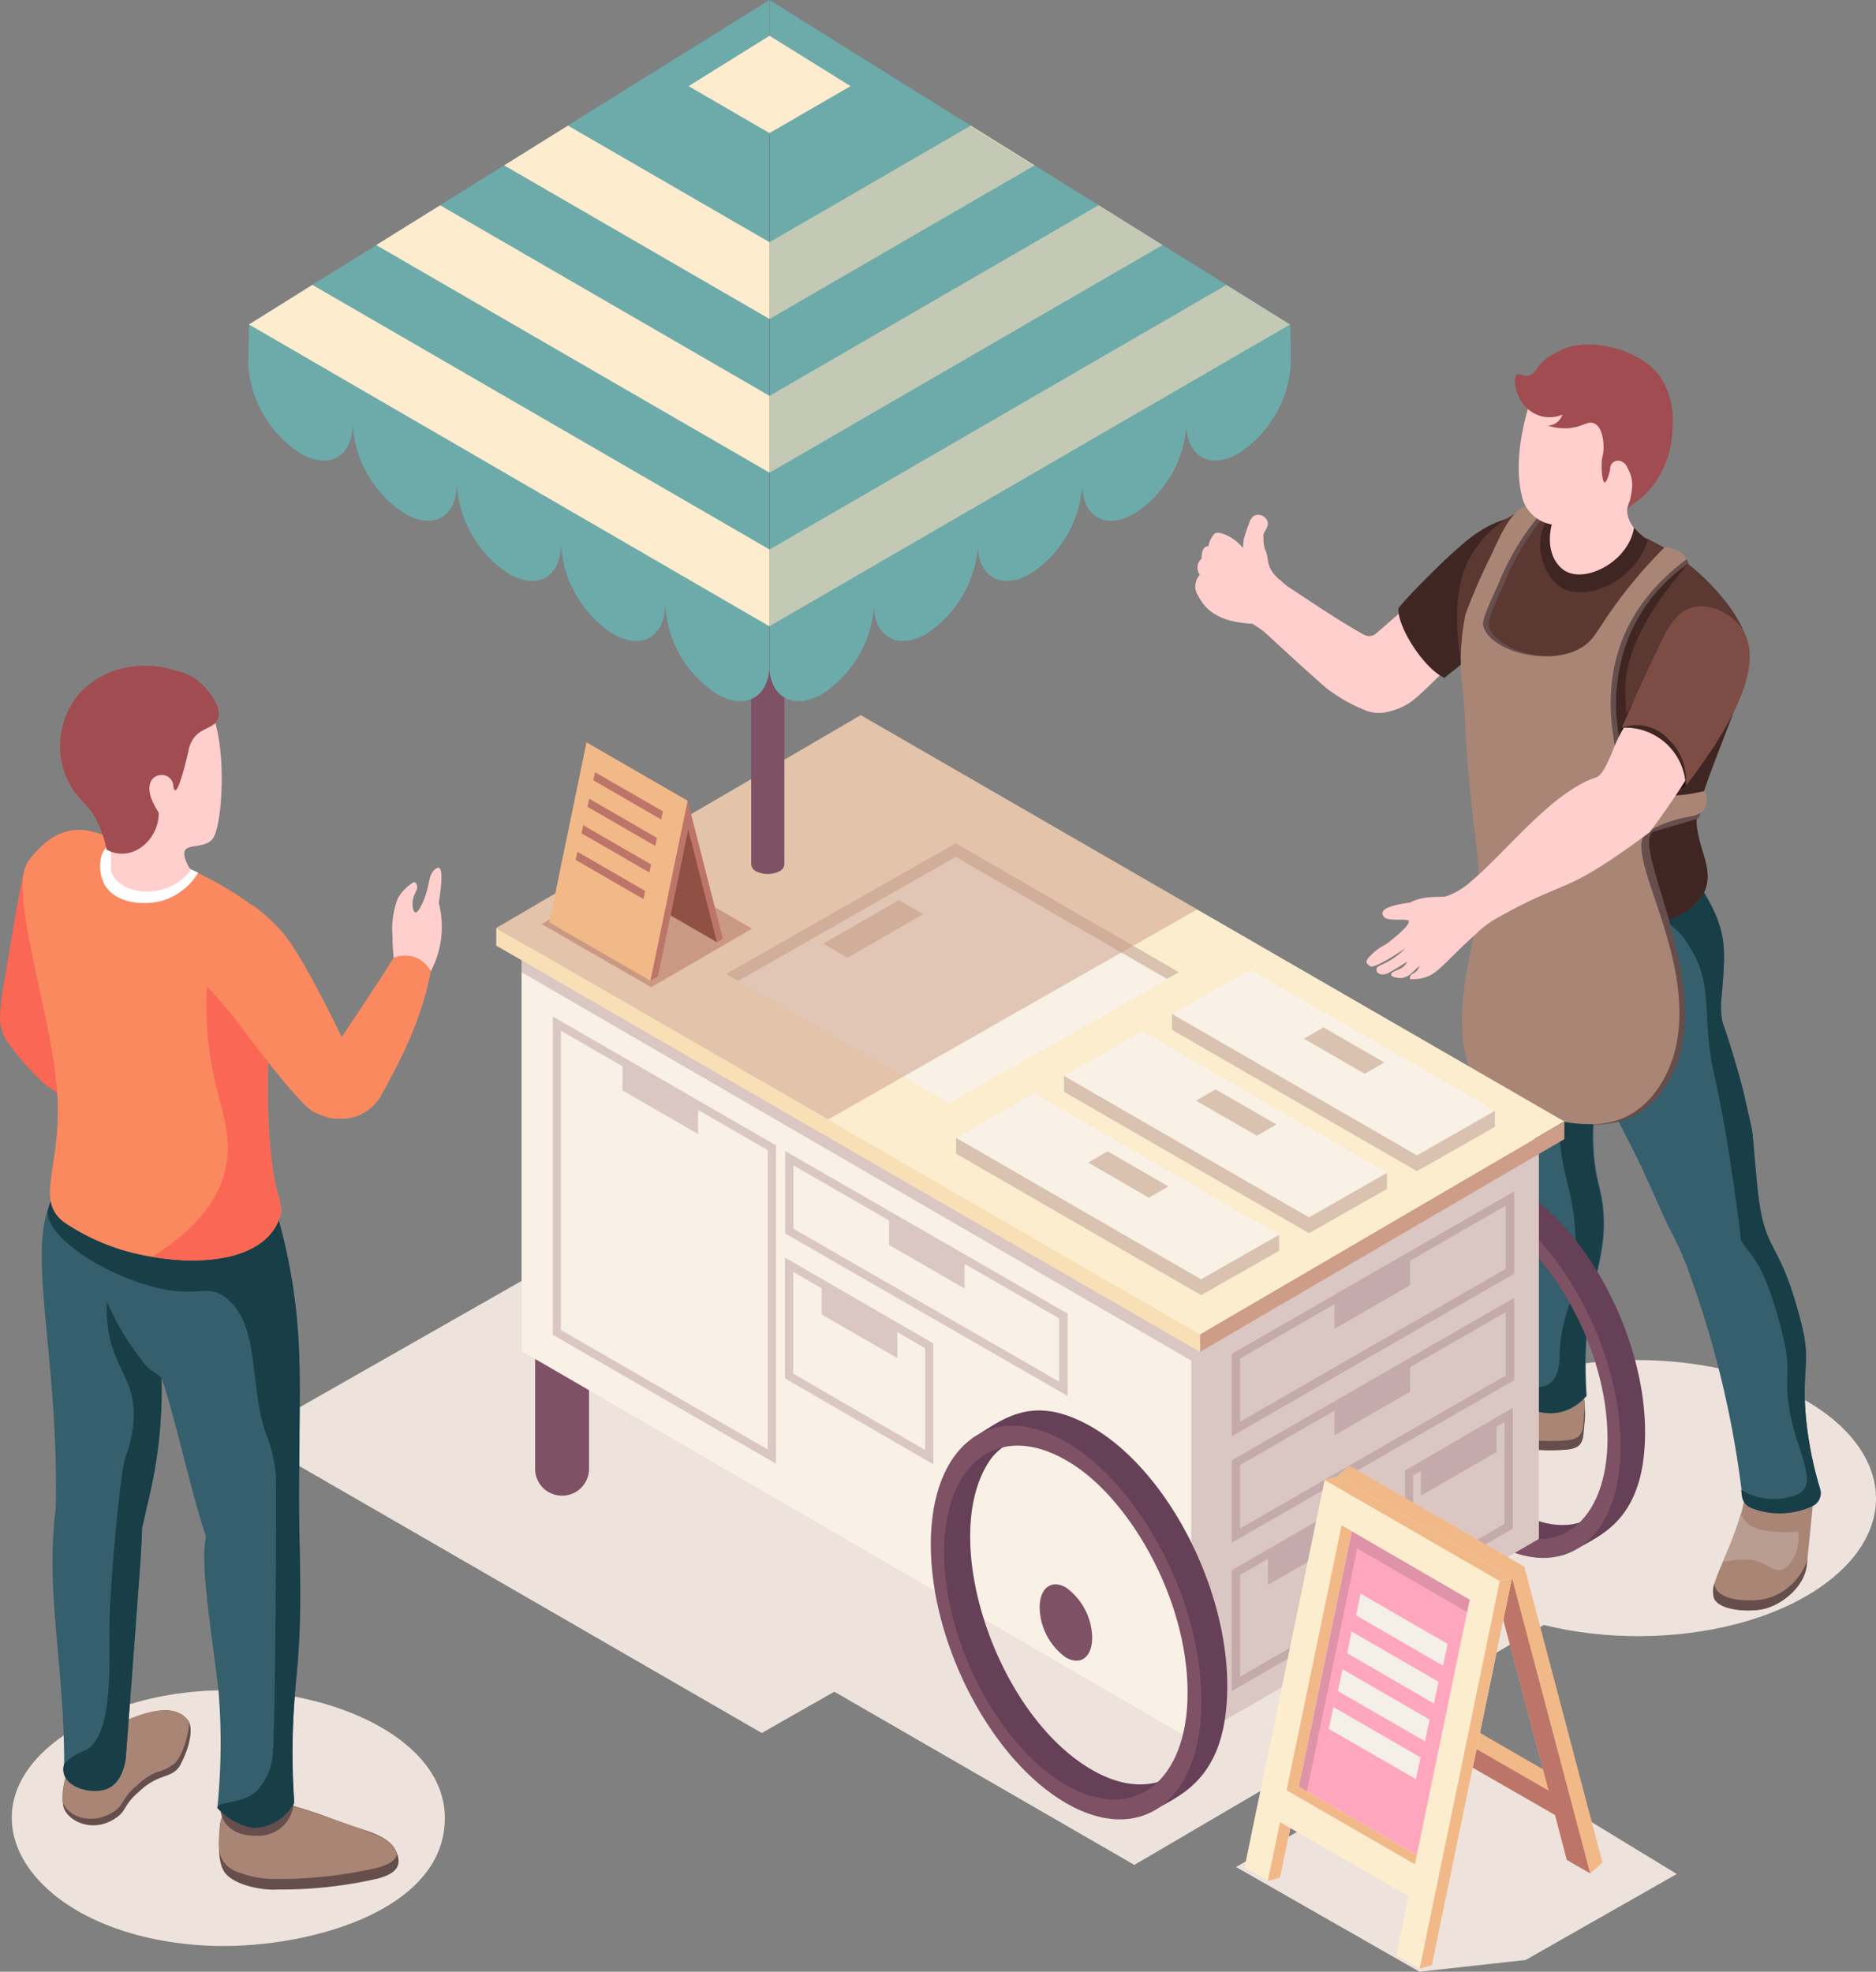 <svg xmlns="http://www.w3.org/2000/svg" xmlns:xlink="http://www.w3.org/1999/xlink" width="182.87" height="192.207" viewBox="0 0 182.87 192.207">
  <rect x="0" y="0" width="182.87" height="192.207" fill="#808080" stroke="none"/>
  <defs>
    <linearGradient id="linear-gradient" x1="-443.659" y1="32.676" x2="-439.978" y2="30.346" gradientUnits="objectBoundingBox">
      <stop offset="0" stop-color="#ed7d88"/>
      <stop offset="1" stop-color="#ffcfcd"/>
    </linearGradient>
    <linearGradient id="linear-gradient-2" x1="109.858" y1="0.266" x2="104.709" y2="0.824" gradientUnits="objectBoundingBox">
      <stop offset="0" stop-color="#ed7d88"/>
      <stop offset="0.16" stop-color="#f08a93"/>
      <stop offset="1" stop-color="#ffcfcd"/>
    </linearGradient>
    <linearGradient id="linear-gradient-3" x1="-82.96" y1="0.8" x2="-83.384" y2="1.414" gradientUnits="objectBoundingBox">
      <stop offset="0" stop-color="#fa8960"/>
      <stop offset="1" stop-color="#fa4d4d"/>
    </linearGradient>
    <linearGradient id="linear-gradient-4" x1="109.392" y1="-1.559" x2="107.817" y2="2.57" xlink:href="#linear-gradient-2"/>
    <linearGradient id="linear-gradient-5" x1="-95.579" y1="0.941" x2="-96.059" y2="2.178" xlink:href="#linear-gradient-3"/>
  </defs>
  <g id="stand-4" style="isolation: isolate">
    <g id="Ebene_2" data-name="Ebene 2" transform="translate(0)">
      <g id="street_food_stall" data-name="street food stall">
        <path id="Pfad_6347" data-name="Pfad 6347" d="M339.765,295.692c-9.12-5.262-23.834-5.239-32.868,0s-9,13.782.1,19.04c9.924,5.726,26.233,5.121,34.735-1.222C348.858,308.225,348.194,300.563,339.765,295.692Z" transform="translate(-163.754 -159.177)" fill="#ede2dc"/>
        <path id="Pfad_6348" data-name="Pfad 6348" d="M367.54,330.676c.477,1.318,3.713,1.436,5.062,1.045,1.881-.55,3.808-2.272,4.008-4.262,0,0,.554-5.494.686-6.839l-6.816.609c-.282,2.058-1.868,5.453-2.581,7.2h0c-.045.123-.268.7-.286.836,0,0-.055.186-.059.209A2.24,2.24,0,0,0,367.54,330.676Z" transform="translate(-200.481 -174.926)" fill="#a98575"/>
        <path id="Pfad_6349" data-name="Pfad 6349" d="M375.367,330.16c-.945.332-1.445-.673-3.09-.945a9.834,9.834,0,0,0-2.767.227,31.224,31.224,0,0,0,1.768-4.712,2.707,2.707,0,0,0,2.158,1.595,10.243,10.243,0,0,0,3.435.118C377.176,328.211,376.158,329.883,375.367,330.16Z" transform="translate(-201.597 -177.169)" fill="#ba9d91"/>
        <path id="Pfad_6350" data-name="Pfad 6350" d="M376.615,335.076c-.2,1.99-2.127,3.722-4.012,4.267-1.363.391-4.58.273-5.053-1.05a2.554,2.554,0,0,1,.054-1.422c.073,1.895,3.885,1.849,5.135,1.49a5.766,5.766,0,0,0,3.926-3.772C376.651,334.745,376.628,334.913,376.615,335.076Z" transform="translate(-200.486 -182.548)" fill="#664e4c"/>
        <path id="Pfad_6351" data-name="Pfad 6351" d="M310.149,305.205a11.142,11.142,0,0,0,5.58-2.586,17.769,17.769,0,0,0,2.995,0c1.931-.127,1.686-1.118,1.868-2.658a8.238,8.238,0,0,0,.023-1.486.055.055,0,0,0,0-.036,9.652,9.652,0,0,0-.118-1.131v-.027a8.225,8.225,0,0,1-7.139-1.64,8.6,8.6,0,0,1-1.695,2.786h0a49.143,49.143,0,0,1-6.58,3.894C302.988,305.083,306.9,305.673,310.149,305.205Z" transform="translate(-166.125 -161.298)" fill="#664e4c"/>
        <path id="Pfad_6352" data-name="Pfad 6352" d="M304.65,303.247c.545,1.268,3.735,1.322,5.562,1.054a11.1,11.1,0,0,0,5.589-2.59,18.223,18.223,0,0,0,2.995,0c1.818-.123,1.709-1,1.818-2.4,0-.059.082-.791.064-.845a.055.055,0,0,0,0-.036.377.377,0,0,0,0-.159,2.919,2.919,0,0,0-.036-.413s-.073-.541-.077-.559,0,0,0-.027a8.225,8.225,0,0,1-7.121-1.627c-.045.127-.1.245-.159.373h0a11.285,11.285,0,0,1-.586,1.141h0a7.05,7.05,0,0,1-.95,1.245h0a49.147,49.147,0,0,1-6.58,3.894,3.636,3.636,0,0,0-.5.845A.41.41,0,0,1,304.65,303.247Z" transform="translate(-166.21 -161.298)" fill="#a98575"/>
        <path id="Pfad_6353" data-name="Pfad 6353" d="M306.76,305.428a3.862,3.862,0,0,0,4.022.577c1.659-.791,2.481-4.612,2.127-4.253A44.878,44.878,0,0,1,306.76,305.428Z" transform="translate(-167.362 -164.619)" fill="#ba9d91"/>
        <path id="Pfad_6354" data-name="Pfad 6354" d="M317.8,199.573c3.44,9.543,3.485,20.48,1.69,30.323,1.854,2.908,5.585,3.513,7.857.854-.6-9.315,1.759-12.178,1.695-16.963-.055-3.04-.75-3.558-.986-6.721-.286-3.962.5-6.484,1.409-10.8a.146.146,0,0,1,0-.041c2.136-10,2.726-15.114.454-18.063-3.135-4.09-11.469-4.626-11.469-4.626A53.37,53.37,0,0,0,317.8,199.573Z" transform="translate(-172.676 -94.681)" fill="#355f6d"/>
        <path id="Pfad_6355" data-name="Pfad 6355" d="M325.6,203.016c0,.654-.241,1.1-.327,3.04a40.631,40.631,0,0,0,.109,4.612c.454,5.108,1.472,5,1.622,11.1.141,5.594-1.509,5.657-1.6,10.356s-3.872,2.727-5,1.677c0,0,0-.027-.041-.036-.114.577-.141.809-.236,1.363,1.768,2.79,5.494,3.608,7.852.859-.6-9.256,1.763-12.269,1.686-16.968-.045-3.04-.741-3.553-.982-6.716-.291-3.962.523-6.516,1.291-10.288.168-.454.191-.55.191-.55,1.968-9.215,2.581-14.109,1.045-17.127-5.644-1.981-10.742-1.363-13.437.909.332,5.248,2.013,7.77,3.526,9.088a13.8,13.8,0,0,1,2.272,2.063A10.362,10.362,0,0,1,325.6,203.016Z" transform="translate(-173.374 -99.924)" fill="#183e47"/>
        <path id="Pfad_6356" data-name="Pfad 6356" d="M330.835,192.981a4.053,4.053,0,0,0,1.768,2.69,1.477,1.477,0,0,1,.845.991,64.679,64.679,0,0,0,2.577,8.72c1.845,5.248,2.577,5.93,4.335,9.679,1.313,2.822,2.4,5.453,2.985,6.444a31.752,31.752,0,0,1,1.727,4.062,96.692,96.692,0,0,1,5.1,21.68v.027a1.445,1.445,0,0,0,.845.909,7.566,7.566,0,0,0,6-.191,1.39,1.39,0,0,0,.709-1.672,35.759,35.759,0,0,1-1.363-6.816c-.454-4.771.5-5.512-.427-9.175-2.272-9.006-3.635-6.425-4.349-13.728-.659-6.884-.154-3.635-1.245-8.634-.3-1.3-1.191-4.326-1.313-4.667-.227-.813-.768-2.322-.782-2.363a8.049,8.049,0,0,1-.086-2.876h0c.336-4.458.641-6.239-2.336-10.8a16,16,0,0,0-1.3-1.795,41.075,41.075,0,0,1-8.207.3c-3.181.659-3.763.35-4.649,1C330.085,187.983,330.417,191.023,330.835,192.981Z" transform="translate(-180.308 -101.19)" fill="#355f6d"/>
        <path id="Pfad_6357" data-name="Pfad 6357" d="M354.914,193.33c2.595,3.967,1.154,6.853,2.513,12.724,1.44,6.189,2.59,16.027,2.59,16.027.722,1.363,1.863,1.6,3.408,6.816,1.918,6.466.627,5.367,1.3,9.584s2.926,7.271.877,8.338a6.108,6.108,0,0,1-5.571-.4c.027.2.055.409.082.623s.05.218.05.218a1.445,1.445,0,0,0,.845.909,7.566,7.566,0,0,0,6-.191,1.391,1.391,0,0,0,.709-1.672,35.764,35.764,0,0,1-1.363-6.816c-.454-4.771.5-5.512-.427-9.175-2.272-9.006-3.635-6.425-4.349-13.728-.659-6.884-.154-3.635-1.245-8.634-.482-2.086-1.786-6.253-2.049-6.9a3.215,3.215,0,0,1-.164-.686,9.543,9.543,0,0,1,.032-2.331c.336-4.458.641-6.239-2.336-10.8a16,16,0,0,0-1.3-1.795c-4.921,2.849-5.871,3.981-5.685,4.453.218.55,1.886.036,3.776,1.1A6.562,6.562,0,0,1,354.914,193.33Z" transform="translate(-190.305 -101.179)" fill="#183e47"/>
        <path id="Pfad_6358" data-name="Pfad 6358" d="M256.387,117.594a1.818,1.818,0,0,0,.291.75c1.054,2.063,2.986,2.563,5.289,2.726,0,0,1.718,1.1,1.795,1.154.241-.841,1.509-4.712,1.563-4.858a3.525,3.525,0,0,1-.532-.454c-1.7-1.322-1.118-2.245-1.622-3.131a4.848,4.848,0,0,1-.132-1.44c.068-.268.5-.7.418-1.177a.972.972,0,0,0-1.281-.659c-.486.268-.559.909-.609.954s-.454,1.363-.454,1.363l-.077.854a4.394,4.394,0,0,0-1.722-1.3c-.677-.282-.936-.164-1.027-.1a2.208,2.208,0,0,0-.613,1.236c-.532-.055-.7.677-.659,1.2a1.145,1.145,0,0,0-.177,1.568,1.858,1.858,0,0,0-.45,1.318Z" transform="translate(-139.877 -60.257)" fill="#ffcfcd"/>
        <path id="Pfad_6359" data-name="Pfad 6359" d="M260.444,117.823c-1.063-.236-.882-.182.073.114a3.553,3.553,0,0,1,.909.454h0c.114.064.2.118.2.123l.309.177c.454.25.491.909-.073,1.022-.155-.077-.364-.191-.454-.223a8.949,8.949,0,0,0-1.645-.5,8.043,8.043,0,0,1,2.177.909.609.609,0,0,1-.241.877l-2.313-.341s1.55.354,2.158.5c.559.277.055,1.681-.454,1.749a.818.818,0,0,1-.782-.686c-1.013-.4-1.018-.25-.518.268.264.268.491.35.4.732a.732.732,0,0,1,.673.032c.155.141.118.4.182.4s.109-.1.218-.568a1.554,1.554,0,0,0,.8-.8c.136-.254.168-.491.972-.154.2.091.8.168.218-1.113a3.872,3.872,0,0,1-.3-2.654l-.541-.3a1.387,1.387,0,0,1-.141.3c-.259.368-.414.332-.8.159h0C261.353,118.277,260.5,117.823,260.444,117.823Z" transform="translate(-141.517 -64.202)" fill="url(#linear-gradient)"/>
        <path id="Pfad_6360" data-name="Pfad 6360" d="M268.59,129.064c1.363.909,1.977,1.745,7.2,6.362a16.25,16.25,0,0,0,3.753,2.158,3.585,3.585,0,0,0,2.19.2c1.877-.454,2.481-1.009,4.04-2.495,2-1.922,1.981-1.949,2.558-2.872h0l-5.162-4.458-2.495,2.168a1.018,1.018,0,0,1-1.163.127c-3.226-1.786-6.816-4.362-7.834-4.935A19.859,19.859,0,0,0,268.59,129.064Z" transform="translate(-146.536 -68.373)" fill="#ffcfcd"/>
        <path id="Pfad_6361" data-name="Pfad 6361" d="M304.458,126.735l3.381-2.695c.477-1.3.936-2.726,1.363-4.226a50.634,50.634,0,0,0,1.559-8.634,9.339,9.339,0,0,0-2.854,1.268c-1.963,1.072-7.9,7.23-7.93,7.539C299.886,121.841,302.517,125.871,304.458,126.735Z" transform="translate(-163.66 -60.658)" fill="#3f2623"/>
        <path id="Pfad_6362" data-name="Pfad 6362" d="M313.216,125.317c1.718,7.561,1.209,9.465,1.745,14.337.509,4.608,0,4.926.454,5.907,1.5,3.035,5.339,3.967,7.457,4.485a15.973,15.973,0,0,0,9.961-.818c1.6-.7,3.095-1.363,3.813-2.881,1.032-2.295-.759-4.544-.759-6.789-.164-2.077,4.908-14.5,4.958-15.209.114-1.672.3-2.845-1.545-5.562a21.278,21.278,0,0,0-9.4-7.407c-2.527-1.1-8.07-3.258-10.874-2.272a10.414,10.414,0,0,0-5.676,5.621C312.153,117.71,312.5,122.208,313.216,125.317Z" transform="translate(-170.528 -59.391)" fill="#5b3832"/>
        <path id="Pfad_6363" data-name="Pfad 6363" d="M345.035,167.265a20.126,20.126,0,0,0,5.212-1.536,5.84,5.84,0,0,0,2.94-2.495c.954-2.1-.418-3.84-.727-6.466a2.026,2.026,0,0,1,0-.636c.364-3.181,4.753-12.315,4.917-14.9q-3.635-.7-7.225-1.427a24.035,24.035,0,0,0-4.862,6.684A24.641,24.641,0,0,0,345.035,167.265Z" transform="translate(-187.06 -76.273)" fill="#3f2623"/>
        <path id="Pfad_6364" data-name="Pfad 6364" d="M344.389,156.926a20.126,20.126,0,0,0,5.212-1.536c-1.859-5.835-1.645-7.561-1-7.952a20.25,20.25,0,0,0,3-1.5c.1-.068.177-.109.218-.15-1.995-1.9-6.053-1.468-5.689-3.031a39.025,39.025,0,0,1-1.181-7.121c-.091-1.241-.109-2.272-.1-2.667.055-4.78,4.185-9.879,6.185-12.124a17.76,17.76,0,0,0-7.643,7.239c-2.118,3.972-1.881,7.811-1.34,14.859A80.558,80.558,0,0,0,344.389,156.926Z" transform="translate(-186.414 -65.934)" fill="#3f2623"/>
        <path id="Pfad_6365" data-name="Pfad 6365" d="M332.361,140.02c-1.963,1.4,4.9,13,2.727,21.448-.227.872-1.3,4.408-4.385,6.135a7.861,7.861,0,0,1-4.244.909.05.05,0,0,1-.05,0,15.981,15.981,0,0,1-3.067-.454c-2.981-.7-9.543-44.033-9.452-45.441a10.561,10.561,0,0,1,1.286-5.2.268.268,0,0,0,0-.036,28.4,28.4,0,0,0,2.008-4.421c1.091-2.926,2.549-4.721,3.935-4.944a1.885,1.885,0,0,1,.55,0l.882.323a25.319,25.319,0,0,0-4.685,7.48c-1.082,2.39-1.627,3.581-1.481,4.126.65,2.445,6.407,4.035,9.606,2.081,1.136-.7,1.39-1.481,2.885-3.608.7-.991,4.476-6.157,5.635-5.771a1.84,1.84,0,0,1,.741.359,1.931,1.931,0,0,1,.609.827,16.127,16.127,0,0,0-6.984,11.983s-.8,4.067,2.027,11.742c.1.286,6.035.123,6.339.109l-.454,1.05Z" transform="translate(-171.251 -58.921)" fill="#664e4c"/>
        <path id="Pfad_6366" data-name="Pfad 6366" d="M334.2,161.5c-.227.872-1.3,4.408-4.385,6.135a7.611,7.611,0,0,1-3.635.909.059.059,0,0,1-.055,0,14.7,14.7,0,0,1-3.635-.432c-2.249-.532-11.556.254-8.361-15.518,1.881-9.279.645-8.761-.2-20.449-.127-1.777-.186-3.558-.314-5.335a22.609,22.609,0,0,1,.2-8,61.308,61.308,0,0,1,2.531-5.8c1.3-2.826,2.272-4.958,4.485-4.958l.886.323a25.157,25.157,0,0,0-4.69,7.48c-1.081,2.39-1.627,3.581-1.481,4.126.654,2.472,6.444,4.026,9.606,2.081,1.136-.7,1.391-1.481,2.886-3.608a45.664,45.664,0,0,1,5.139-6.1,2.367,2.367,0,0,1,2.213,1.1c-6.73,5-8.634,11.706-6.716,19.6.6,2.508,2.5,4.39,8.466,3.008a2.068,2.068,0,0,1-.023,1.749c-.373.591-1.141.682-1.818.822a11.7,11.7,0,0,0-3.776,1.422C328.858,142.014,336.579,152.252,334.2,161.5Z" transform="translate(-170.956 -58.956)" fill="#a98575"/>
        <path id="Pfad_6367" data-name="Pfad 6367" d="M353.987,161.557a3.5,3.5,0,0,1-2.4.377,5.039,5.039,0,0,1-3.835-6.066,4.653,4.653,0,0,1,4.521,1.109C354.891,159.822,353.987,161.557,353.987,161.557Z" transform="translate(-189.655 -84.944)" fill="#201312"/>
        <path id="Pfad_6368" data-name="Pfad 6368" d="M325.385,157.549a80.332,80.332,0,0,1-4.644,6.939c-8.443,6.28-7.816,4.453-14.337,8.07-.168.1-.318.182-.454.25a9.341,9.341,0,0,0-2.131,1.586c-3.726,3.317-3.931,4.5-6.439,4.421a.5.5,0,0,1,0-.245c.05-.223.323-.264.6-.513a1.363,1.363,0,0,0,.327-.523c-.768.573-.827.977-1.759,1.186-.218,0-.909-.068-1-.259-.127-.368.6-.486.936-.691a1.422,1.422,0,0,0,.613-.673c-.582.4-1.4.872-1.818,1.109-.75.391-1.281-.032-1.172-.386.023-.25.318-.3.709-.5a7.125,7.125,0,0,0,2.1-1.518c-.427.291-2.945,1.977-3.413,1.772a.864.864,0,0,1-.364-.373c-.164-.314.909-1.159.909-1.159.554-.454.909-.532,1.29-.854s2.1-1.622,1.9-2.081c-.668-.259-2.449.236-2.554-.663-.118-.818,2.726-1.068,2.726-1.1,1.177-.691,3.008-.486,3.444-.586a7.012,7.012,0,0,0,2.481-1.486c3.408-2.84,7.843-8.7,12.205-10.133.6-.2,1.241-1.713,1.69-2.84a14.254,14.254,0,0,1,2-3.494c1.227.663,2.445,1.322,3.635,2.009C323.59,155.564,325.607,157.141,325.385,157.549Z" transform="translate(-159.921 -83.371)" fill="#ffcfcd"/>
        <path id="Pfad_6369" data-name="Pfad 6369" d="M347.93,141.888a5.909,5.909,0,0,1,6.225,5.68c4.458-5.8,9.765-14.341,3.031-17.222-2.885-1-4.281.741-5.4,3.1Q349.689,137.758,347.93,141.888Z" transform="translate(-189.823 -70.959)" fill="#7d4d45"/>
        <path id="Pfad_6370" data-name="Pfad 6370" d="M347.93,155.8a5.909,5.909,0,0,1,6.225,5.68,5.514,5.514,0,0,0-1.718-4.58A4.221,4.221,0,0,0,347.93,155.8Z" transform="translate(-189.823 -84.866)" fill="#3f2623"/>
        <path id="Pfad_6371" data-name="Pfad 6371" d="M331.079,114.062a3.421,3.421,0,0,0,3.4,2.181,6.975,6.975,0,0,0,4.09-1.627,1.231,1.231,0,0,0,.223-.177,7.139,7.139,0,0,0,2.077-3.24,4.69,4.69,0,0,1-1.336-1.154,2.776,2.776,0,0,1-.6-1.79l.2-.7c-3.113,2.345-4.294.368-6.916.868-.909.168-1.45,1.481-1.6,2.386A5.044,5.044,0,0,0,331.079,114.062Z" transform="translate(-180.325 -58.678)" fill="#ffcfcd"/>
        <path id="Pfad_6372" data-name="Pfad 6372" d="M330.931,115.194a4.849,4.849,0,0,0,.872,1.268,3.072,3.072,0,0,0,1.654.909h0c2.477.509,5.93-1.4,7.107-4.208h0c.118-.286.223-.559.332-.859a4.839,4.839,0,0,1-1.363-1.177c-.513,3.4-4.976,5.626-6.934,4.09-1.6-1.227-1.59-3.912-.509-5.766-1.009.209-1.363,1.427-1.627,2.427h0a5.453,5.453,0,0,0,.468,3.317Z" transform="translate(-180.25 -59.715)" fill="#3f2623"/>
        <path id="Pfad_6373" data-name="Pfad 6373" d="M326.064,92.73a3.585,3.585,0,0,0,3.181,2.949c3.413.513,8.575-1.936,9.006-4.8.391-2.581-5.453-8.561-6.284-9.134-.709-.486-4.544.454-4.544.454S324.973,88.045,326.064,92.73Z" transform="translate(-177.741 -44.522)" fill="#ffcfcd"/>
        <path id="Pfad_6374" data-name="Pfad 6374" d="M329.606,80.74a1.554,1.554,0,0,1-1.436,1.072,5.339,5.339,0,0,0,2.04.254c1.391-.118,1.895-.777,2.527-.454.777.386.909,1.818.877,2.495s-.191.791-.191,1.618c0,.691.1,1.613.3,1.627.1,0,.273-.2.536-1.25a.777.777,0,0,1,.968-.845,1.1,1.1,0,0,1,.736.718c.75,1.327.4,2.222.05,3.953a.268.268,0,0,0,.077-.045.582.582,0,0,1,.214-.277,8.529,8.529,0,0,0,3.226-3.84,9.388,9.388,0,0,0,.8-3.694,7.939,7.939,0,0,0-.909-4.567c-1.9-3.326-7.575-4.412-10.111-2.972a3.21,3.21,0,0,0-.363.218h0a3.834,3.834,0,0,0-.954.563c-.909.718-1,1.454-1.686,1.622-.577.15-.882-.314-1.136-.1-.454.386-.109,2.272.959,3.258A3.181,3.181,0,0,0,329.606,80.74Z" transform="translate(-177.302 -40.324)" fill="#a14c50"/>
        <path id="Pfad_6375" data-name="Pfad 6375" d="M103.3,301.869l-50.058-28.9,51.5-29.319,50.058,28.9Z" transform="translate(-29.044 -132.933)" fill="#ede2dc"/>
        <path id="Pfad_6376" data-name="Pfad 6376" d="M92.33,277.726l68.616,39.607,49.985-29.3L142.343,248.43Z" transform="translate(-50.371 -135.54)" fill="#ede2dc"/>
        <path id="Pfad_6377" data-name="Pfad 6377" d="M116.112,263.686a2.622,2.622,0,0,1-1.322-2.272V218.536c0-1.54.945-2.272,2.1-1.586l1.054.5a5.051,5.051,0,0,1,2.1,4.012v39.943a2.626,2.626,0,0,1-3.931,2.272Z" transform="translate(-62.625 -118.224)" fill="#7e5165"/>
        <path id="Pfad_6378" data-name="Pfad 6378" d="M308.02,252.9c-5.557-3.217-8.279-.6-11.133,1.113,0,0,.454-.091,1.15-.2a8.8,8.8,0,0,0-.768,1.118,11.822,11.822,0,0,0-3.7,9.574c.577,6.225,3.431,12.246,5.067,15.277s5.948,8.611,11.915,8.179a15.341,15.341,0,0,0,2.331-.336,6.7,6.7,0,0,0,1.818-.209,5.8,5.8,0,0,1-.832.709c2.422-1.4,6.63-2.935,6.63-11.4C320.484,267.565,314.9,256.868,308.02,252.9Zm9.424,29.005a4.84,4.84,0,0,1-2.79,3.481c-1.859.759-4.149.518-6.634-.909-8.929-5.162-14.25-21.512-9.365-28.56a4.944,4.944,0,0,1,6.816-1.2c5.948,3.994,14.523,16.318,11.974,27.183Z" transform="translate(-160.138 -137.149)" fill="#664057"/>
        <path id="Pfad_6379" data-name="Pfad 6379" d="M305.225,255.967c-6.875-3.958-12.465.268-12.465,9.443s5.6,19.849,12.474,23.82c6.753,3.9,12.465-.1,12.465-9.429C317.689,269.949,311.459,259.462,305.225,255.967Zm0,31.582c-6.185-3.576-11.215-13.178-11.215-21.426s5.021-12.046,11.206-8.479c5.607,3.14,11.206,12.555,11.206,21.412C316.43,287.149,311.523,291.184,305.225,287.549Z" transform="translate(-159.723 -138.842)" fill="#7e5165"/>
        <path id="Pfad_6380" data-name="Pfad 6380" d="M317.277,286.9h0c-1.331-.768-2.417.055-2.417,1.818a5.824,5.824,0,0,0,2.417,4.617c1.331.773,2.417,0,2.417-1.818A5.792,5.792,0,0,0,317.277,286.9Z" transform="translate(-171.781 -156.374)" fill="#545a73"/>
        <path id="Pfad_6381" data-name="Pfad 6381" d="M177.165,242.45v38.734L111.88,243.318V204.57Z" transform="translate(-61.037 -111.611)" fill="#f9f1e6"/>
        <g id="Gruppe_124" data-name="Gruppe 124" transform="translate(53.883 99.089)" opacity="0.3">
          <path id="Pfad_6382" data-name="Pfad 6382" d="M140.332,261.656,118.57,249.087V218.06l21.762,12.564ZM119.37,248.624l20.158,11.637V231.093L119.37,219.451Z" transform="translate(-118.57 -218.06)" fill="#906471"/>
          <path id="Pfad_6383" data-name="Pfad 6383" d="M133.52,230.626l7.371,4.258v-2.74l-7.371-4.253Z" transform="translate(-126.727 -223.423)" fill="#906471"/>
        </g>
        <path id="Pfad_6384" data-name="Pfad 6384" d="M177.165,218.958,111.88,181.087l33.854-19.567,65.308,37.871Z" transform="translate(-61.037 -88.123)" fill="#f9f1e6"/>
        <path id="Pfad_6385" data-name="Pfad 6385" d="M289.426,283.635,255.55,303.2V264.45l33.876-19.54C289.431,245.923,289.426,281.345,289.426,283.635Z" transform="translate(-139.422 -133.62)" fill="#f9f1e6"/>
        <g id="Gruppe_125" data-name="Gruppe 125" transform="translate(116.128 111.29)" opacity="0.3" style="mix-blend-mode: multiply;isolation: isolate">
          <path id="Pfad_6386" data-name="Pfad 6386" d="M289.426,283.635,255.55,303.2V264.45l33.876-19.54C289.431,245.923,289.426,281.345,289.426,283.635Z" transform="translate(-255.55 -244.91)" fill="#906471"/>
        </g>
        <g id="Gruppe_126" data-name="Gruppe 126" transform="translate(76.54 112.208)" opacity="0.3">
          <path id="Pfad_6387" data-name="Pfad 6387" d="M195.954,270.8,168.43,254.964V246.93l27.524,15.841Zm-26.719-16.3,25.9,14.909v-6.171l-25.9-14.909Z" transform="translate(-168.43 -246.93)" fill="#906471"/>
          <path id="Pfad_6388" data-name="Pfad 6388" d="M190.71,263.776l7.366,4.253v-2.736l-7.366-4.253Z" transform="translate(-180.586 -254.628)" fill="#906471"/>
        </g>
        <g id="Gruppe_127" data-name="Gruppe 127" transform="translate(76.517 122.591)" opacity="0.3">
          <path id="Pfad_6389" data-name="Pfad 6389" d="M182.844,289.929l-14.464-8.37V269.78l14.464,8.37Zm-13.66-8.834,12.855,7.443v-9.924l-12.855-7.443Z" transform="translate(-168.38 -269.78)" fill="#906471"/>
          <path id="Pfad_6390" data-name="Pfad 6390" d="M176.26,278.7l7.371,4.253v-2.736l-7.371-4.253Z" transform="translate(-172.679 -273.152)" fill="#906471"/>
        </g>
        <path id="Pfad_6391" data-name="Pfad 6391" d="M177.165,242.45v1.8L111.88,206.383V204.57Z" transform="translate(-61.037 -111.611)" fill="#906471" opacity="0.3" style="mix-blend-mode: multiply;isolation: isolate"/>
        <path id="Pfad_6392" data-name="Pfad 6392" d="M215.771,304.185c-5.907-3.4-8.77-.636-11.787,1.181,0,0,.5-.1,1.218-.218a9.247,9.247,0,0,0-.818,1.186,12.526,12.526,0,0,0-3.917,10.138c.613,6.589,3.635,12.964,5.367,16.173s6.3,9.12,12.619,8.661a16.418,16.418,0,0,0,2.467-.354,7.111,7.111,0,0,0,1.909-.223,5.559,5.559,0,0,1-.882.75c2.567-1.477,7.025-3.108,7.025-12.069C228.972,319.694,223.051,308.384,215.771,304.185Zm10,30.709a5.135,5.135,0,0,1-2.958,3.69c-1.963.8-4.39.545-7.021-.972-9.456-5.453-15.086-22.78-9.915-30.241a5.239,5.239,0,0,1,7.2-1.263c6.3,4.235,15.377,17.286,12.678,28.787Z" transform="translate(-109.34 -165.08)" fill="#664057"/>
        <path id="Pfad_6393" data-name="Pfad 6393" d="M212.838,307.43h0c-7.271-4.194-13.178.282-13.178,10s5.907,21.017,13.21,25.224c7.152,4.131,13.178-.1,13.178-10C226.034,322.235,219.436,311.129,212.838,307.43Zm0,33.44c-6.548-3.785-11.878-13.96-11.878-22.684s5.321-12.755,11.869-8.979c5.939,3.322,11.865,13.3,11.865,22.671C224.7,340.457,219.509,344.719,212.838,340.87Z" transform="translate(-108.929 -166.871)" fill="#7e5165"/>
        <path id="Pfad_6394" data-name="Pfad 6394" d="M225.578,340.183h0c-1.413-.813-2.558.055-2.558,1.936a6.121,6.121,0,0,0,2.558,4.889c1.409.8,2.558,0,2.558-1.936A6.149,6.149,0,0,0,225.578,340.183Z" transform="translate(-121.674 -185.433)" fill="#7e5165"/>
        <g id="Gruppe_129" data-name="Gruppe 129" transform="translate(48.371 69.72)" style="isolation: isolate">
          <g id="Gruppe_128" data-name="Gruppe 128" style="isolation: isolate">
            <path id="Pfad_6395" data-name="Pfad 6395" d="M292.927,240.59v1.718L257.41,263.052l0-1.718Z" transform="translate(-188.807 -200.983)" fill="#cd9d87"/>
            <path id="Pfad_6396" data-name="Pfad 6396" d="M175.053,238.687l0,1.718L106.45,200.8V199.08Z" transform="translate(-106.445 -178.336)" fill="#f8dfb6"/>
            <path id="Pfad_6397" data-name="Pfad 6397" d="M210.55,193.027l-35.5,20.748c-4.662-2.681-20.748-11.974-36.258-20.939l-32.35-18.658,35.53-20.748,32.786,18.931Z" transform="translate(-106.44 -153.43)" fill="#fcedce"/>
          </g>
        </g>
        <path id="Pfad_6398" data-name="Pfad 6398" d="M177.486,206.27,155.72,193.724,178.113,181l21.762,12.569Z" transform="translate(-84.956 -98.751)" fill="#f9f1e6"/>
        <path id="Pfad_6399" data-name="Pfad 6399" d="M199.886,193.469l-1.154.659-20.6-11.9-21.217,12.087-1.172-.677L178.129,180.9Z" transform="translate(-84.967 -98.697)" fill="#d9c2b0"/>
        <path id="Pfad_6400" data-name="Pfad 6400" d="M183.966,193.08l-7.366,4.253,2.372,1.372,7.366-4.258Z" transform="translate(-96.348 -105.342)" fill="#d9c2b0"/>
        <path id="Pfad_6401" data-name="Pfad 6401" d="M212.706,234.55l-7.616,4.34v1.545l23.884,13.787,7.6-4.321v-1.563Z" transform="translate(-111.892 -127.968)" fill="#f9f1e6"/>
        <path id="Pfad_6402" data-name="Pfad 6402" d="M236.576,253.547v1.563l-7.6,4.321L205.09,245.645V244.1l23.884,13.787Z" transform="translate(-111.892 -133.178)" fill="#d9c2b0"/>
        <path id="Pfad_6403" data-name="Pfad 6403" d="M235.314,246.99l5.926,3.417-1.909,1.1-5.921-3.422Z" transform="translate(-127.343 -134.755)" fill="#d9c2b0"/>
        <path id="Pfad_6404" data-name="Pfad 6404" d="M259.01,208l-7.62,4.34v1.545L275.3,227.653l7.6-4.321v-1.563Z" transform="translate(-137.152 -113.482)" fill="#f9f1e6"/>
        <path id="Pfad_6405" data-name="Pfad 6405" d="M282.876,226.957v1.563l-7.6,4.321L251.39,219.055V217.51L275.274,231.3Z" transform="translate(-137.152 -118.671)" fill="#d9c2b0"/>
        <path id="Pfad_6406" data-name="Pfad 6406" d="M281.619,220.4l5.926,3.422-1.909,1.1L279.71,221.5Z" transform="translate(-152.603 -120.248)" fill="#d9c2b0"/>
        <path id="Pfad_6407" data-name="Pfad 6407" d="M235.85,221.25l-7.62,4.344v1.545l23.884,13.787,7.607-4.34v-1.568Z" transform="translate(-124.517 -120.711)" fill="#f9f1e6"/>
        <path id="Pfad_6408" data-name="Pfad 6408" d="M259.726,240.253v1.568l-7.6,4.321L228.24,232.355V230.81L252.124,244.6Z" transform="translate(-124.522 -125.927)" fill="#d9c2b0"/>
        <path id="Pfad_6409" data-name="Pfad 6409" d="M258.469,233.69l5.926,3.422-1.909,1.1-5.926-3.422Z" transform="translate(-139.973 -127.498)" fill="#d9c2b0"/>
        <g id="Gruppe_130" data-name="Gruppe 130" transform="translate(48.371 69.72)" opacity="0.5" style="mix-blend-mode: multiply;isolation: isolate">
          <path id="Pfad_6410" data-name="Pfad 6410" d="M141.97,153.43l-35.53,20.748,32.35,18.658,35.967-20.476Z" transform="translate(-106.44 -153.43)" fill="#ca9983"/>
        </g>
        <g id="Gruppe_131" data-name="Gruppe 131" transform="translate(120.077 116.139)" opacity="0.3">
          <path id="Pfad_6411" data-name="Pfad 6411" d="M264.24,271.416l27.524-15.836v8.029L264.24,279.446Zm26.7-14.446-25.9,14.909v6.157l25.9-14.909Z" transform="translate(-264.24 -255.58)" fill="#906471"/>
          <path id="Pfad_6412" data-name="Pfad 6412" d="M293.636,272.416l-7.366,4.258v-2.74l7.366-4.253Z" transform="translate(-276.259 -263.273)" fill="#906471"/>
        </g>
        <g id="Gruppe_132" data-name="Gruppe 132" transform="translate(120.077 126.517)" opacity="0.3">
          <path id="Pfad_6413" data-name="Pfad 6413" d="M264.24,294.256l27.524-15.836v8.029L264.24,302.286Zm26.7-14.446-25.9,14.909V300.9l25.9-14.909Z" transform="translate(-264.24 -278.42)" fill="#906471"/>
          <path id="Pfad_6414" data-name="Pfad 6414" d="M293.636,295.26l-7.366,4.253v-2.74l7.366-4.253Z" transform="translate(-276.259 -286.113)" fill="#906471"/>
        </g>
        <g id="Gruppe_133" data-name="Gruppe 133" transform="translate(120.077 144.698)" opacity="0.3">
          <path id="Pfad_6415" data-name="Pfad 6415" d="M264.24,326.8l14.464-8.37v11.778l-14.464,8.37Zm13.66-6.98-12.86,7.443v9.924l12.855-7.443Z" transform="translate(-264.24 -318.43)" fill="#906471"/>
          <path id="Pfad_6416" data-name="Pfad 6416" d="M279.346,327.35,271.98,331.6v-2.74l7.366-4.253Z" transform="translate(-268.463 -321.802)" fill="#906471"/>
        </g>
        <g id="Gruppe_134" data-name="Gruppe 134" transform="translate(136.954 137.232)" opacity="0.3">
          <path id="Pfad_6417" data-name="Pfad 6417" d="M301.38,308.125,311.891,302v11.778l-10.511,6.13Zm9.711-4.735-8.906,5.2v9.924l8.906-5.2Z" transform="translate(-301.38 -302)" fill="#906471"/>
          <path id="Pfad_6418" data-name="Pfad 6418" d="M312.181,308.2l-7.371,4.253v-2.736l7.371-4.253Z" transform="translate(-303.251 -303.888)" fill="#906471"/>
        </g>
        <path id="Pfad_6419" data-name="Pfad 6419" d="M161.14,100.207h0v-71h3.231v71h0a.827.827,0,0,1-.482.663,2.549,2.549,0,0,1-2.272,0,.813.813,0,0,1-.477-.663Z" transform="translate(-87.913 -15.937)" fill="#7e5165"/>
        <path id="Pfad_6420" data-name="Pfad 6420" d="M215.881,35.6v.036a11.253,11.253,0,0,1-5.08,8.579c-2.749,1.59-5.044.336-5.076-2.876a11.147,11.147,0,0,1-5.08,8.743c-2.781,1.6-5.049.336-5.08-2.876a11.126,11.126,0,0,1-5.062,8.743c-2.963,1.709-5.094.045-5.094-2.726a.427.427,0,0,1,0-.159,11.226,11.226,0,0,1-5.044,8.743c-2.886,1.663-5.08.145-5.08-2.749a.629.629,0,0,1,0-.159,11.215,11.215,0,0,1-5.049,8.757c-2.554,1.481-4.744.532-5.112-2.054a4.208,4.208,0,0,1,0-.677V.04c16.85,10.524,7.221,4.544,44.532,27.755,0,0-.3-.177,6.2,3.872Z" transform="translate(-90.079 -0.022)" fill="#6daaaa"/>
        <path id="Pfad_6421" data-name="Pfad 6421" d="M104.057,0V64.754c0,3.213-2.313,4.517-5.126,2.908a11.1,11.1,0,0,1-5.044-8.743c-.032,3.181-2.3,4.485-5.094,2.876a11.2,11.2,0,0,1-5.067-8.775c0,3.231-2.272,4.544-5.094,2.908a11.152,11.152,0,0,1-5.053-8.775c0,3.231-2.272,4.544-5.094,2.908a11.15,11.15,0,0,1-5.071-8.775c0,3.231-2.272,4.544-5.094,2.908a11.174,11.174,0,0,1-5.08-8.752c0-.077.082-3.735.082-3.813l6.171-3.858h0C77.874,16.332,87.144,10.506,104.025.018Z" transform="translate(-29.044)" fill="#6daaaa"/>
        <path id="Pfad_6422" data-name="Pfad 6422" d="M104.144,86.912v7.493L53.4,64.978l6.171-3.858h.018Z" transform="translate(-29.131 -33.346)" fill="#fdecce"/>
        <path id="Pfad_6423" data-name="Pfad 6423" d="M119.039,62.611V70.1L80.7,47.915l6.235-3.885Z" transform="translate(-44.026 -24.022)" fill="#fdecce"/>
        <path id="Pfad_6424" data-name="Pfad 6424" d="M134.01,38.315V45.8L108.14,30.826l6.225-3.876Z" transform="translate(-58.997 -14.704)" fill="#fdecce"/>
        <path id="Pfad_6425" data-name="Pfad 6425" d="M165.07,0Z" transform="translate(-90.057)" fill="#fcedce"/>
        <path id="Pfad_6426" data-name="Pfad 6426" d="M215.819,65,165.07,94.411V86.922L209.6,61.13Z" transform="translate(-90.057 -33.352)" fill="#e8d6b8"/>
        <path id="Pfad_6427" data-name="Pfad 6427" d="M203.372,47.915,165.07,70.1V62.611L197.147,44.03Z" transform="translate(-90.057 -24.022)" fill="#e8d6b8"/>
        <path id="Pfad_6428" data-name="Pfad 6428" d="M190.912,30.826,165.07,45.8V38.315L184.687,26.95Z" transform="translate(-90.057 -14.704)" fill="#e8d6b8"/>
        <g id="Gruppe_136" data-name="Gruppe 136" transform="translate(75.031 8.52)" opacity="0.3" style="mix-blend-mode: multiply;isolation: isolate">
          <g id="Gruppe_135" data-name="Gruppe 135" style="isolation: isolate">
            <path id="Pfad_6429" data-name="Pfad 6429" d="M215.881,45.81v.036a11.253,11.253,0,0,1-5.08,8.579c-2.749,1.59-5.044.336-5.076-2.876a11.147,11.147,0,0,1-5.08,8.743c-2.781,1.6-5.049.336-5.08-2.876a11.126,11.126,0,0,1-5.062,8.743c-2.963,1.709-5.094.045-5.094-2.726a.427.427,0,0,1,0-.159,11.226,11.226,0,0,1-5.044,8.743c-2.886,1.663-5.08.145-5.08-2.749a.629.629,0,0,1,0-.159,11.215,11.215,0,0,1-5.049,8.757c-2.554,1.481-4.744.532-5.112-2.054a4.208,4.208,0,0,1,0-.677V26.511c.027,0,13.382-7.725,13.405-7.761,40.9,25.333,27.855,17.222,37.335,23.125Z" transform="translate(-165.11 -18.75)" fill="#6daaaa"/>
          </g>
        </g>
        <path id="Pfad_6430" data-name="Pfad 6430" d="M163.491,12.582l-7.9,4.576L147.7,12.582c4.385-2.726,2.767-1.722,7.893-4.912h0C160.714,10.86,158.883,9.715,163.491,12.582Z" transform="translate(-80.58 -4.185)" fill="#fdecce"/>
        <g id="Gruppe_137" data-name="Gruppe 137" transform="translate(75.03 31.645)" style="isolation: isolate">
          <path id="Pfad_6431" data-name="Pfad 6431" d="M215.881,73.575v.036a11.253,11.253,0,0,1-5.08,8.579c-2.749,1.59-5.044.336-5.076-2.876a11.147,11.147,0,0,1-5.08,8.743c-2.781,1.6-5.049.336-5.08-2.876a11.126,11.126,0,0,1-5.062,8.743c-2.963,1.709-5.094.045-5.094-2.726a.427.427,0,0,1,0-.159,11.226,11.226,0,0,1-5.044,8.743c-2.886,1.663-5.08.145-5.08-2.749a.628.628,0,0,1,0-.159,11.215,11.215,0,0,1-5.049,8.757c-2.554,1.481-4.744.532-5.112-2.054a3.988,3.988,0,0,1,0-.677V99.027L215.831,69.64Z" transform="translate(-165.108 -69.64)" fill="#6daaaa"/>
        </g>
        <path id="Pfad_6432" data-name="Pfad 6432" d="M136.7,191.822l-9.829,5.707-10.67-6.157,9.829-5.712Z" transform="translate(-63.394 -101.294)" fill="#ca9983"/>
        <path id="Pfad_6433" data-name="Pfad 6433" d="M139.107,178.394l-.582.336-4.394-3.2-4.889-2.813-3.063-12.06-.359-1.4.568.336,9.284,5.358.359,1.391Z" transform="translate(-68.643 -86.885)" fill="#bd7569"/>
        <path id="Pfad_6434" data-name="Pfad 6434" d="M138.525,178.731l-9.852-5.694L125.82,159.25l9.279,6.007Z" transform="translate(-68.643 -86.885)" fill="#915044"/>
        <path id="Pfad_6435" data-name="Pfad 6435" d="M132.544,166.738l-1.9,9.193-1.354,6.539-.732.423-.432-1.091-8.7-5.012,3.263-15.732.209-1.068,9.284,5.358Z" transform="translate(-65.157 -87.289)" fill="#bd7569"/>
        <path id="Pfad_6436" data-name="Pfad 6436" d="M121.456,159.25,117.83,176.8l9.856,5.689,3.626-17.545Z" transform="translate(-64.284 -86.885)" fill="#f1b988"/>
        <path id="Pfad_6437" data-name="Pfad 6437" d="M134.055,169.463l-.168.8-6.607-3.817.164-.791Z" transform="translate(-69.439 -90.377)" fill="#bd7569"/>
        <path id="Pfad_6438" data-name="Pfad 6438" d="M132.791,175.157l-.164.791-6.607-3.817.164-.791Z" transform="translate(-68.752 -93.481)" fill="#bd7569"/>
        <path id="Pfad_6439" data-name="Pfad 6439" d="M131.525,180.847l-.168.791-6.607-3.817.164-.791Z" transform="translate(-68.059 -96.585)" fill="#bd7569"/>
        <path id="Pfad_6440" data-name="Pfad 6440" d="M130.261,186.537l-.164.8-6.607-3.817.164-.8Z" transform="translate(-67.372 -99.69)" fill="#bd7569"/>
        <path id="Pfad_6441" data-name="Pfad 6441" d="M265.14,385.632l17.886,10.211,10.352-1.15,14.727-8.379L286.647,373.24Z" transform="translate(-144.654 -203.635)" fill="#ede2dc"/>
        <path id="Pfad_6442" data-name="Pfad 6442" d="M305.078,324.3l-17.068-9.852-1.191,1.059,7.62,28.814,2.272,1.313,1.191-1.059-.609-2.308,10.779,6.225,1.154,4.371,2.272,1.313,1.191-1.063Zm-8.956,13.519-4.676-17.608,10.779,6.225,4.671,17.6Z" transform="translate(-156.483 -171.56)" fill="#f1b988"/>
        <path id="Pfad_6443" data-name="Pfad 6443" d="M303.844,326.626,286.79,316.77l7.616,28.814,2.272,1.327,1.2-1.068-.623-2.295,10.792,6.207,1.15,4.381,2.272,1.3ZM294.9,340.159l1.172-1.068-4.644-17.6,10.77,6.207,4.68,17.6.55,2.086Z" transform="translate(-156.466 -172.826)" fill="#bd7569"/>
        <path id="Pfad_6444" data-name="Pfad 6444" d="M286.77,315.509l1.191-1.059,17.068,9.852-1.191,1.063Z" transform="translate(-156.455 -171.56)" fill="#f1b988"/>
        <path id="Pfad_6445" data-name="Pfad 6445" d="M275.967,316.78l-1.191.323-7.807,37.775,2.277,1.313,1.191-.323,1-4.826,11.515,6.648-1.186,5.73,2.277,1.313,1.191-.323,7.807-37.775Z" transform="translate(-145.653 -172.831)" fill="#fcedce"/>
        <path id="Pfad_6446" data-name="Pfad 6446" d="M282.342,327.8l-.259,1.2-4.9,23.707-1.2.336,5.112-24.616.232-1.2h.027Z" transform="translate(-150.568 -178.533)" fill="#f1b988"/>
        <g id="Gruppe_138" data-name="Gruppe 138" transform="translate(125.412 174.176)" style="isolation: isolate">
          <path id="Pfad_6447" data-name="Pfad 6447" d="M288.681,389.948l-.186.913-12.514-7.225.886-.259.314-.077.782.441Z" transform="translate(-275.98 -383.3)" fill="#f1b988"/>
        </g>
        <path id="Pfad_6448" data-name="Pfad 6448" d="M273.161,390.9l1,.582-1,4.826-1.191.323Z" transform="translate(-148.386 -213.27)" fill="#f1b988"/>
        <path id="Pfad_6449" data-name="Pfad 6449" d="M312.337,338.793l1.191-.323-7.807,37.775-1.191.323Z" transform="translate(-166.145 -184.665)" fill="#f1b988"/>
        <path id="Pfad_6450" data-name="Pfad 6450" d="M284.15,317.1l1.191-.323,17.068,9.856-1.191.323Z" transform="translate(-155.026 -172.831)" fill="#f1b988"/>
        <path id="Pfad_6451" data-name="Pfad 6451" d="M295.283,335.165l-.264,1.2-4.9,23.679-10.72-6.207-.782-.441,5.162-24.906Z" transform="translate(-152.009 -179.22)" fill="#ffa6bf"/>
        <path id="Pfad_6452" data-name="Pfad 6452" d="M285.5,366.21l8.488,4.9h0l-.454,2.122-8.488-4.9Z" transform="translate(-155.517 -199.8)" fill="#f4f0e7"/>
        <path id="Pfad_6453" data-name="Pfad 6453" d="M287.454,358.1l8.484,4.9h0l-.454,2.122-8.484-4.9Z" transform="translate(-156.581 -195.375)" fill="#f4f0e7"/>
        <path id="Pfad_6454" data-name="Pfad 6454" d="M289.418,350l8.488,4.9h0l-.454,2.122L289,352.113Z" transform="translate(-157.672 -190.956)" fill="#f4f0e7"/>
        <path id="Pfad_6455" data-name="Pfad 6455" d="M291.336,341.87l8.488,4.9h0l-.454,2.122-8.47-4.9Z" transform="translate(-158.709 -186.52)" fill="#f4f0e7"/>
        <path id="Pfad_6456" data-name="Pfad 6456" d="M295.283,335.165l-.264,1.2-10.715-6.2-4.9,23.675-.782-.441,5.162-24.906Z" transform="translate(-152.009 -179.22)" fill="#906471" opacity="0.3" style="mix-blend-mode: multiply;isolation: isolate"/>
        <path id="Pfad_6457" data-name="Pfad 6457" d="M21.555,387.485c9.215.454,23.261-3.181,23.175-12.505-.068-10.992-22.7-16.563-35.989-8.729C-4,373.771,4.06,386.621,21.555,387.485Z" transform="translate(-1.367 -197.822)" fill="#ede2dc"/>
        <path id="Pfad_6458" data-name="Pfad 6458" d="M28.252,243.029c-.486-.4-.859-.718-.972-.809a4.776,4.776,0,0,1,.972.809Z" transform="translate(-14.881 -132.152)" fill="#ffcfcd"/>
        <path id="Pfad_6459" data-name="Pfad 6459" d="M31.378,234.41a3.8,3.8,0,0,0-1.341.841c-.2.209-2.027,2.027-2.367,2.39.173-.209,2.9-3.276,3.108-3.381C30.942,234.305,31.142,234.36,31.378,234.41Z" transform="translate(-15.093 -127.809)" fill="#ffcfcd"/>
        <path id="Pfad_6460" data-name="Pfad 6460" d="M45.084,242.081a1.109,1.109,0,0,1-.454-.541A2.231,2.231,0,0,0,45.084,242.081Z" transform="translate(-24.347 -131.781)" fill="#ffcfcd"/>
        <path id="Pfad_6461" data-name="Pfad 6461" d="M51.116,249.39a.682.682,0,0,0-.186-.2.409.409,0,0,1,.186.2Z" transform="translate(-27.784 -135.955)" fill="#ffcfcd"/>
        <path id="Pfad_6462" data-name="Pfad 6462" d="M39.316,241.112a.409.409,0,0,1-.1.036c-.909.245-3.635-1.5-3.785-1.55a17.981,17.981,0,0,0,2.581,1.65h0c.082.064.2.168.2.277s-.041.4-.123.454a1.509,1.509,0,0,1-.7.086,15.528,15.528,0,0,1-1.977-1.081A10.13,10.13,0,0,1,36.9,242.23c.123.277,0,.345-.291.373a3.285,3.285,0,0,1-1.427-.382c-.5-.25-1.522-.554-.632,0,.114.073,1.054.582,1.027.723s-.423.254-.454.254c-.759.127-2.726-1.281-3.563-1.781a15.564,15.564,0,0,1-3.008-2.1,4.435,4.435,0,0,0-1.286-1.2h0a1.3,1.3,0,0,1,.114-.15s0-.027,0-.027c.077-.1,2.313-2.336,2.413-2.445a3.8,3.8,0,0,1,1.341-.841l.782.191a6.362,6.362,0,0,1,0,.986,5.835,5.835,0,0,0-.086,1.259c.032.214.109.777.454.95a3.5,3.5,0,0,0,1.172.027,3.949,3.949,0,0,0,1.595-.609c-.059.1.364.777.609.963a27.329,27.329,0,0,0,2.908,1.65c.336.168.645.2.813.5S39.648,240.93,39.316,241.112Z" transform="translate(-14.875 -128.022)" fill="#ffcfcd"/>
        <path id="Pfad_6463" data-name="Pfad 6463" d="M44.513,241.1a.332.332,0,0,1-.059-.336A.909.909,0,0,0,44.513,241.1Z" transform="translate(-24.238 -131.356)" fill="#ed7d88"/>
        <path id="Pfad_6464" data-name="Pfad 6464" d="M46.479,243.307a3.09,3.09,0,0,1-.659-.427C45.984,242.994,46.22,243.139,46.479,243.307Z" transform="translate(-24.996 -132.512)" fill="#ed7d88"/>
        <path id="Pfad_6465" data-name="Pfad 6465" d="M16.5,211.38a2.9,2.9,0,0,1-2.408,1.654,7.714,7.714,0,0,1-2.876-1.213c-.454-.241-6.153-3.7-6.975-4.453a28.662,28.662,0,0,1-3.367-3.794A4.208,4.208,0,0,1,0,200.847a21.476,21.476,0,0,1,.373-3.181C.587,196.6,1.95,187.81,2.3,186.956s2.495-.636,4.63,3.858c1.4,2.936,1.313,7.121.736,10.633a39.674,39.674,0,0,0,8.393,6.216A3.581,3.581,0,0,1,16.5,211.38Z" transform="translate(0.006 -101.785)" fill="#fa6755"/>
        <path id="Pfad_6466" data-name="Pfad 6466" d="M42.572,237.8c-.268.2-.691,0-.954-.109a2.386,2.386,0,0,0-.968-.073h-.027a3.949,3.949,0,0,1-1.581.613,3.5,3.5,0,0,1-1.172-.027c-.359-.173-.454-.736-.454-.95A5.834,5.834,0,0,1,37.5,236a6.362,6.362,0,0,0,0-.986c1.986.477,5,1.218,5.221,2.181C42.772,237.5,42.84,237.618,42.572,237.8Z" transform="translate(-20.407 -128.219)" fill="url(#linear-gradient-2)"/>
        <path id="Pfad_6467" data-name="Pfad 6467" d="M13.423,375.967c0,1.454,2.676,3.126,5.158,1.431,1.072-.718.741-1.291,2.245-2.554a6.307,6.307,0,0,1,1.913-1.29c.95-.377,1.745-.482,2.195-1.477.6-1.122,1.313-3.181.7-4.181H25.6l-.023-.023c-1.918-2.563-7.221.532-9.879,2.554A6.5,6.5,0,0,0,13.423,375.967Z" transform="translate(-7.285 -200.178)" fill="#664e4c"/>
        <path id="Pfad_6468" data-name="Pfad 6468" d="M13.39,375.911c0,.027.023.027.023.05.759,1.513,2.985,2.081,4.967.809,1.05-.713.713-1.286,2.245-2.554a6.41,6.41,0,0,1,1.909-1.286,4.613,4.613,0,0,0,1.768-.859c1.086-1.091,1.613-4.2,1.309-4.2l-.023-.023c-1.886-2.527-7.875.523-10.07,2.727A6.47,6.47,0,0,0,13.39,375.911Z" transform="translate(-7.275 -200.172)" fill="#a98575"/>
        <path id="Pfad_6469" data-name="Pfad 6469" d="M62.434,393.505a41.71,41.71,0,0,1-9.729,1.063c-1.481.114-4.281-.409-5.185-1.677-.668-.936-.582-2.849-.482-3.994a3.725,3.725,0,0,1,.582-2.131c.909-1.209,2.767-1.172,3.181-1.168a15.931,15.931,0,0,1,2.881.673,46.623,46.623,0,0,1,5.117,1.722c2.8.977,4.926,1.322,5.544,3.108C64.856,392.51,63.829,393.133,62.434,393.505Z" transform="translate(-25.623 -210.377)" fill="#664e4c"/>
        <path id="Pfad_6470" data-name="Pfad 6470" d="M64.3,391.113c-.159.809-1.2,1.145-1.99,1.363a43.046,43.046,0,0,1-9.734,1.077,10.052,10.052,0,0,1-3.9-.718c-1.945-.813-1.863-2.367-1.631-4.462h0c.209-1.69,1.013-2.763,3.713-2.763,1.363.027,8.634,2.467,11.119,3.5C63.1,389.582,63.907,389.95,64.3,391.113Z" transform="translate(-25.601 -210.384)" fill="#a98575"/>
        <path id="Pfad_6471" data-name="Pfad 6471" d="M47.5,383.827a4.024,4.024,0,0,0,6.571-.877,3.426,3.426,0,0,1-3.294,4.93C47.7,387.935,46.767,385.731,47.5,383.827Z" transform="translate(-25.784 -208.933)" fill="#664e4c"/>
        <path id="Pfad_6472" data-name="Pfad 6472" d="M33.559,314.09a4.583,4.583,0,0,1-3.994,2.486,6.171,6.171,0,0,1-3.5-1.963,62.6,62.6,0,0,0,.118-11.36c-.559-5.076-1.863-12.41-1.218-15.077-1.322-3.785-3.245-12.542-4.34-15.45-.609,4.34.277,5.453-1.881,14.578,0,0,.15-.882-1.59,22.193,0,0-.082,2.349-1.645,3.181-1.486.8-5.044-.041-4.376-2.349,0-9.92-1.863-16.745-.822-24.893.318-14.209-2.681-24.384-.659-29.432.259-.791.868-2.345,1.427-2.372l10.983,2.44c3.181,2.781,7.421,2.408,9.543-.232a56.483,56.483,0,0,1,2.358,12.955s0,.036,0,.055c.2,3.554.145,5,.055,18.495,0,0,.118,2.8.118,4.4C34.236,302.42,32.869,305.424,33.559,314.09Z" transform="translate(-4.878 -138.378)" fill="#355f6d"/>
        <path id="Pfad_6473" data-name="Pfad 6473" d="M34.456,303.67a73.724,73.724,0,0,0-.191,12.087,4.583,4.583,0,0,1-3.994,2.486,6.171,6.171,0,0,1-3.5-1.963c.182-.741,2.34-.282,3.844-1.654a5.941,5.941,0,0,0,1.581-4.067c.236-2.626.354-25.779.277-26.715a13.873,13.873,0,0,0-.882-3.84c-1.768-4.6-.554-10.783-3.976-13.437-1.931-1.5-2.726.155-7.421-1.168-5-1.4-10.451-5.062-9.92-7.5a6.753,6.753,0,0,1,.359-1c1.286-1.145,15.273,2.749,16.777,2.749a6.607,6.607,0,0,0,4.921-2.149c3.04,10.133,2.422,16.727,2.422,24.7C34.565,289.506,35.256,296.576,34.456,303.67Z" transform="translate(-5.584 -140.045)" fill="#183e47"/>
        <path id="Pfad_6474" data-name="Pfad 6474" d="M21.669,299.41v.05c0,.018-.391,1.763-.423,1.763-.064,2.39.191-.845-1.545,22.184,0,0-.082,2.349-1.645,3.181-1.49.8-5.044-.041-4.376-2.349a6.171,6.171,0,0,1,2.086-1.318c2.858-1.463,2.218-9.152,2.331-12.8.145-4.708,1.086-14.568,1.568-15.836a10.906,10.906,0,0,0,.568-1.927c1.163-6.225-2.649-6.157-2.4-13.178a26.376,26.376,0,0,0,3.967,6.448c.573.414,1.05.75,1.363.968A45.085,45.085,0,0,1,21.669,299.41Z" transform="translate(-7.416 -152.317)" fill="#183e47"/>
        <path id="Pfad_6475" data-name="Pfad 6475" d="M8.9,216.3a21.1,21.1,0,0,0,8.57,3.349c5.258.909,10.7.145,12.269-3.435v-.036c.073-.168.136-.354.2-.536.232-.763-.036-1.254-.4-2.749-.65-2.686-1.3-9.747-.318-18.049-.05-.686-.123-1.336-.209-1.949.232-1.949.427-3.481.418-4.24a3.026,3.026,0,0,0-1.082-2.395c-.341-.282-.736-.563-1.127-.854a.173.173,0,0,1-.05-.064.027.027,0,0,0-.023,0,32.891,32.891,0,0,0-6.18-3.54c-3.09-1.363-7.052-2.886-7.884-3.181a.227.227,0,0,1-.073-.023h-.086l-.7-.236c-1.681-.527-4.09-.882-6.766,2.59a2.521,2.521,0,0,0-.2.3.086.086,0,0,0,0,.05c-1.79,2.945,2.377,14.591,2.931,22.33C8.7,210.845,5.9,214.08,8.9,216.3Z" transform="translate(-2.618 -97.128)" fill="url(#linear-gradient-3)"/>
        <path id="Pfad_6476" data-name="Pfad 6476" d="M32.67,233.191c5.258.909,10.7.145,12.269-3.435v-.036c.073-.168.136-.354.2-.536.232-.763-.036-1.254-.4-2.749-.65-2.686-1.3-9.747-.318-18.049-.05-.686-.123-1.336-.209-1.949-.036-.3-.073-.586-.123-.859l-5.626-2.726a34.453,34.453,0,0,0-.509,6.544c.145,7.67,2.795,10.62,1.89,15C39.4,226.734,37.841,229.938,32.67,233.191Z" transform="translate(-17.821 -110.673)" fill="#fa6755"/>
        <path id="Pfad_6477" data-name="Pfad 6477" d="M18.785,164.323c-.136,2.558,4.685,3.635,7.411.832l.359-.373c-2.04-3.235,1-1.718,2.122-3.026s1.659-11.651-1.136-13.9a6.662,6.662,0,0,0-4.172-1.313c-4.776,0-9.456,4.844-8.666,8.093.691,2.849,2.754,3.458,3.694,6.5A9.088,9.088,0,0,1,18.785,164.323Z" transform="translate(-7.972 -79.952)" fill="#ffcfcd"/>
        <path id="Pfad_6478" data-name="Pfad 6478" d="M31.032,183.347a6.162,6.162,0,0,1-3.481,2.726c-1.818.513-4.608.291-5.653-1.568-.663-1.209-.577-3.045.327-3.772a3.7,3.7,0,0,1,1.032-.6c1.581.6,4.458,1.736,6.816,2.776C30.418,183.07,30.732,183.206,31.032,183.347Z" transform="translate(-11.707 -98.277)" fill="#fff"/>
        <path id="Pfad_6479" data-name="Pfad 6479" d="M23.612,179.633c-.145,2.477,5.148,3.844,7.78.391-.523-.832-1.05-2.068-.086-2.236a5.172,5.172,0,0,1-3.09-.863,3.56,3.56,0,0,1-.754-2.445c-.141.164-2.795,3.181-3.981,2.895A8.979,8.979,0,0,1,23.612,179.633Z" transform="translate(-12.807 -95.194)" fill="url(#linear-gradient-4)"/>
        <path id="Pfad_6480" data-name="Pfad 6480" d="M28.257,148.041c-.4.968-1.781.75-2.536,2.149a3.063,3.063,0,0,0-.314.909s-1.227,5.544-1.49,3.349c-.186-1.568-3.072-1.363-2.131,1.322a8.565,8.565,0,0,0,.718,1.363c.055,2.627-2.6,4.958-5.085,3.613a10.012,10.012,0,0,0-1.082-3.058c-.836-1.518-1.468-1.613-2.3-2.963a7.872,7.872,0,0,1,.791-9.256.2.2,0,0,1,.068-.077,8.434,8.434,0,0,1,4.153-2.336,9.543,9.543,0,0,1,5.089.241,5.094,5.094,0,0,1,2.436,1.2C27.253,145.092,28.748,146.846,28.257,148.041Z" transform="translate(-7.033 -77.921)" fill="#a14c50"/>
        <path id="Pfad_6481" data-name="Pfad 6481" d="M88.7,189.556c.2-1.241.618-4.09-.345-3.285-.609.5-.545,1.268-.886,2.372-.268.872-.773,1.9-1.036,1.854s-.373-.745-.223-1.363.482-.872.354-1.286c0-.055-.082-.268-.223-.3a.254.254,0,0,0-.191.059,4.544,4.544,0,0,0-1.44,1.513,8.3,8.3,0,0,0-.518,3.7c0,.877.064,1.595.109,2.077a10.765,10.765,0,0,1,3.635,1.313A9.317,9.317,0,0,0,88.7,189.556Z" transform="translate(-45.929 -101.55)" fill="#ffcfcd"/>
        <path id="Pfad_6482" data-name="Pfad 6482" d="M65.712,200.627c-1.027,5.453-3.635,9.833-4.839,12.11a4.867,4.867,0,0,1-.686.909,5.055,5.055,0,0,1-.4.368,4.4,4.4,0,0,1-2.272.959h-.109a2.2,2.2,0,0,1-.345,0,2.053,2.053,0,0,1-.341,0l-.282.023c-.077,0-.486-.059-.573-.077a7.99,7.99,0,0,1-1.595-.6c-1.554-.872-6.307-7.307-7.725-9.152-.577-.732-1.468-1.818-2.672-3.09-.218-1.254-2.036-6.33,4.462-7.907a16.954,16.954,0,0,1,3.1,2.863c2.122,2.676,5.589,10,5.589,10s3.667-5.453,5.058-7.725A2.831,2.831,0,0,1,65.712,200.627Z" transform="translate(-23.717 -105.937)" fill="url(#linear-gradient-5)"/>
      </g>
    </g>
  </g>
</svg>
